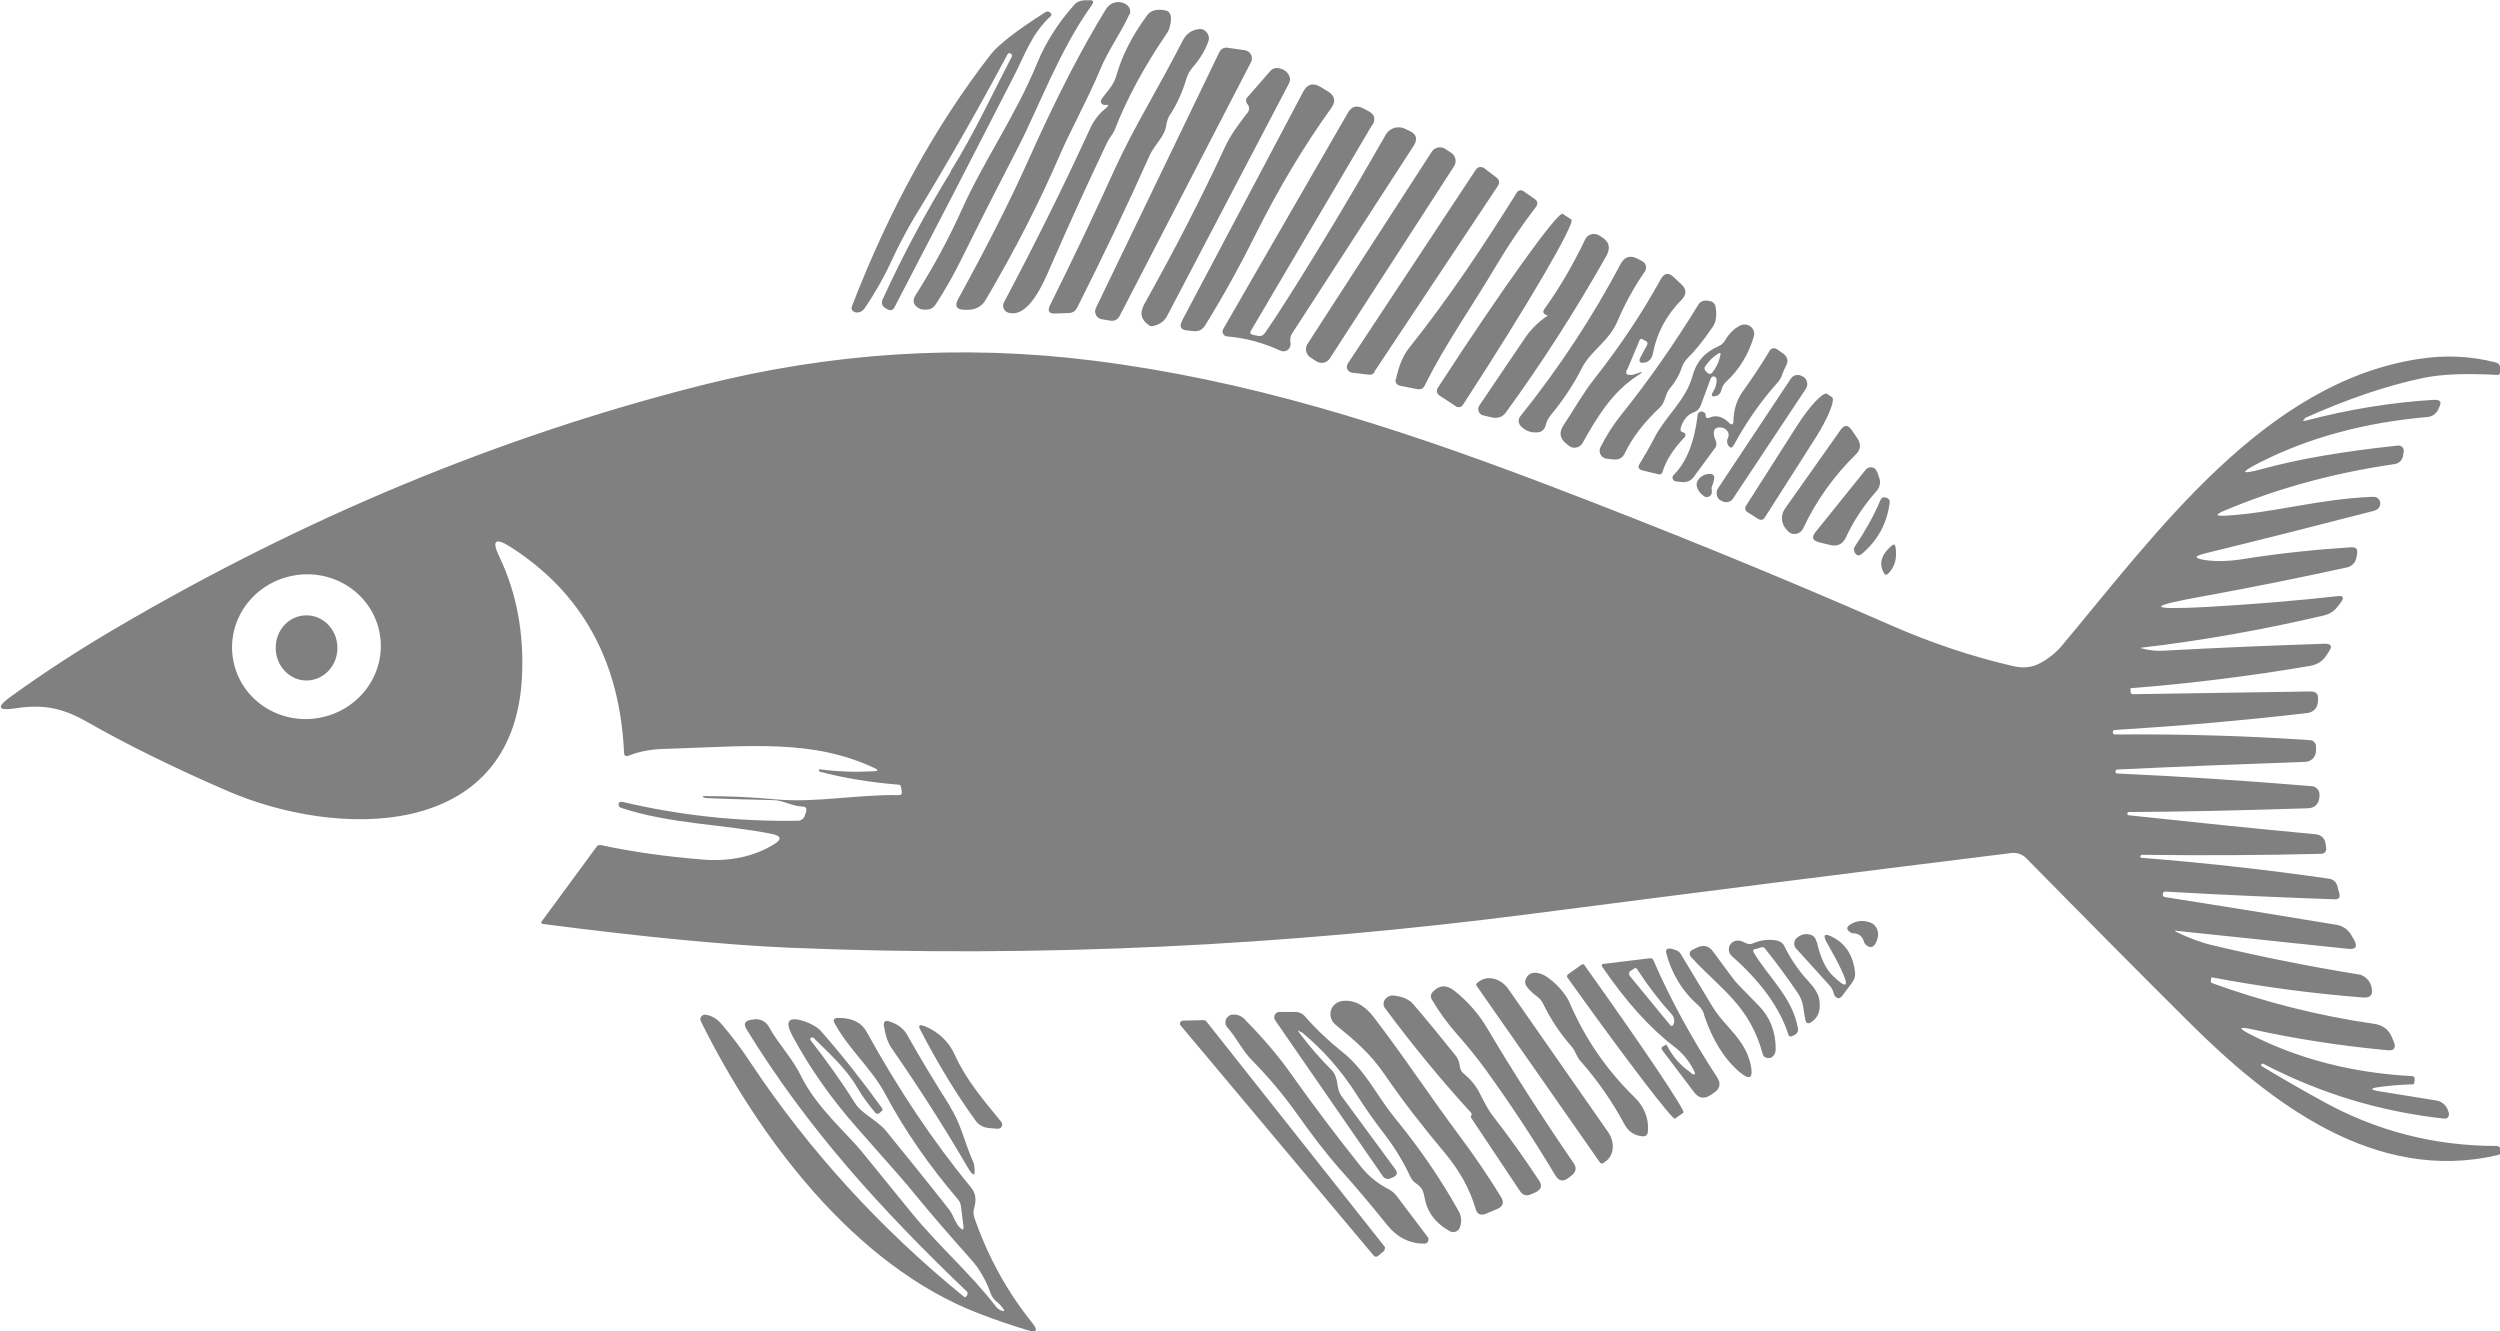 <?xml version="1.0" encoding="UTF-8"?>
<svg id="Layer_2" data-name="Layer 2" xmlns="http://www.w3.org/2000/svg" viewBox="0 0 100.55 53.55">
  <defs>
    <style>
      .cls-1 {
        fill: #808080;
      }
    </style>
  </defs>
  <g id="Layer_1-2" data-name="Layer 1">
    <path class="cls-1" d="M38.68,10.4c-.31,.63-.66,1.25-1.05,1.85-.08,.12-.18,.19-.33,.2-.15,.01-.27,0-.36-.06-.21-.13-.25-.3-.12-.51,.72-1.14,1.34-2.28,1.85-3.42,.92-2.04,2.19-3.83,3.04-5.91,.34-.83,.84-1.62,1.49-2.35,.1-.12,.25-.18,.41-.19h.19c.18-.01,.21,.05,.11,.2-1.29,1.78-2.21,4.28-2.96,5.71-.77,1.49-1.53,2.98-2.27,4.48ZM45.43,.59c.06-.12,.02-.27-.08-.37-.08-.07-.17-.11-.29-.13-.25-.03-.44,.07-.58,.28-.98,1.59-2.02,3.61-3.11,6.05-.76,1.7-1.71,3.56-2.83,5.6-.16,.29-.07,.44,.26,.44h.12c.32,0,.57-.13,.73-.41,1.16-1.97,2.15-3.9,2.97-5.8,.48-1.1,1.13-2.26,1.62-3.43,.34-.83,.83-1.46,1.18-2.24Zm-.92,3.74c-.29,.22-.51,.5-.66,.83-1.07,2.33-2.23,4.66-3.47,7,0,.01-.01,.03-.02,.05-.05,.15,.03,.31,.18,.36,.81,.26,1.42-1.17,1.68-1.77,.74-1.7,1.51-3.39,2.31-5.07,.1-.21,.21-.29,.3-.5,.5-1.28,1.2-2.57,2.09-3.87,.06-.09,.11-.19,.13-.29,.1-.39,.04-.61-.17-.65-.34-.07-.58-.01-.73,.18-.61,.82-1.02,1.63-1.25,2.44-.11,.41-.38,.63-.6,.96-.04,.07-.03,.13,.02,.18,.04,.03,.08,.05,.13,.04,.15-.02,.16,.02,.05,.1Zm-6.27,2.58c-.99,1.6-1.9,3.3-2.73,5.11-.08,.17-.04,.3,.13,.39l.1,.05s0,0,0,0c.08,.04,.18,0,.22-.07,1.67-3.2,3.27-6.3,4.8-9.29,.46-.89,.73-1.75,1.51-2.46,.01-.01,.02-.02,.02-.04,0-.04-.03-.08-.06-.1-.06-.05-.13-.05-.2,0-1.16,.74-1.89,1.31-2.19,1.7-2.22,2.86-4.08,6.24-5.58,10.13-.03,.08,.01,.18,.09,.21,.08,.04,.17,.04,.26,0,.06-.02,.12-.08,.18-.16,.39-.58,.74-1.18,1.03-1.81,.32-.69,.64-1.3,.97-1.85,1.31-2.14,2.55-4.32,3.73-6.53,.03-.05,.07-.07,.12-.04h0c.06,.03,.08,.08,.05,.14-.81,1.55-1.49,3.05-2.45,4.59Zm8.82-2.29c.29-.45,.5-.93,.65-1.43,.05-.18,.14-.34,.26-.48,.3-.35,.52-.71,.64-1.08,.03-.09,.01-.19-.04-.28-.1-.14-.21-.2-.34-.18-.3,.03-.52,.19-.66,.46-.89,1.76-1.95,3.46-2.71,5.12-.83,1.83-1.71,3.68-2.63,5.53-.11,.23-.04,.34,.21,.33l.53-.02c.17,0,.29-.08,.36-.23,1.04-2.06,2.01-4.1,2.91-6.11,.2-.44,.62-.77,.67-1.23,.02-.14,.07-.28,.14-.4Zm3.29-2.24c.02-.17-.1-.33-.28-.36l-.7-.1c-.14-.02-.27,.05-.33,.18l-4.96,10.28s-.02,.06-.03,.09c-.03,.17,.09,.34,.26,.37l.37,.06c.14,.02,.27-.05,.34-.17l5.3-10.24s.03-.07,.03-.11Zm-.19,2.17c-.34,.45-.66,.86-.9,1.38-.92,1.99-2,4.09-3.24,6.31-.2,.36-.12,.64,.22,.86,.06,.04,.18,.02,.35-.06,.15-.06,.26-.17,.34-.31l4.91-9.37c.06-.11,.06-.23,0-.34-.08-.14-.2-.23-.37-.27-.16-.04-.29,0-.4,.13l-.94,1.08s-.01,.02-.01,.03c0,.08,0,.14,.03,.17,.11,.12,.12,.25,.02,.39Zm-2.62,8.36c-.12,.23-.05,.36,.21,.38l.26,.03c.2,.02,.35-.06,.46-.23,.76-1.23,1.43-2.45,2.03-3.66,.92-1.84,1.93-3.54,3.04-5.08,.2-.28,.15-.5-.14-.68l-.3-.18c-.29-.17-.52-.11-.68,.19l-4.88,9.22Zm7.66-7.88c.14-.24,.09-.43-.16-.56l-.21-.11c-.27-.14-.47-.08-.62,.18l-5.01,8.69s-.02,.05-.03,.08c-.01,.11,.07,.21,.18,.22,.75,.06,1.47,.26,2.16,.58,0,0,0,0,.01,0,.14,.06,.3-.01,.36-.15,.03-.06,.03-.13,.02-.2-.02-.13,0-.24,.07-.35l4.89-7.55c.17-.27,.11-.47-.18-.6l-.19-.09c-.27-.12-.6-.02-.75,.24-1.4,2.46-2.74,4.69-4.01,6.69-.27,.43-.56,.86-.85,1.29-.07,.1-.16,.14-.28,.12l-.2-.04c-.11-.02-.14-.08-.08-.18l4.87-8.27Zm2.38,1.08l-4.99,7.72c-.12,.18-.07,.43,.12,.55l.23,.15c.18,.12,.43,.07,.55-.12l4.99-7.72c.12-.18,.07-.43-.12-.55l-.23-.15c-.18-.12-.43-.07-.55,.12Zm-2.31,8.85l4.98-7.49c.07-.11,.05-.25-.05-.32l-.51-.39s0,0,0,0c-.11-.07-.26-.05-.33,.06l-5.15,7.8s-.03,.07-.04,.1c-.02,.13,.08,.25,.21,.27l.68,.08c.09,.01,.18-.03,.23-.1Zm.87,.27c-.04,.16,.03,.25,.19,.29l.67,.13c.15,.03,.25-.02,.31-.16,.8-1.62,1.9-3.17,2.87-4.81,.5-.84,1.03-1.62,1.59-2.35,.1-.13,.08-.24-.05-.33l-.46-.32s0,0,0,0c-.08-.05-.2-.03-.25,.06-1.36,2.17-2.7,4.2-4.34,6.26-.24,.3-.41,.71-.52,1.24Zm2.4,1.11s0,0,0,0c.11,.07,.25,.04,.31-.07l.03-.05c2.56-3.94,4.49-7.24,4.32-7.39l-.35-.23c-.2-.1-2.43,3.01-4.99,6.95l-.03,.05s0,0,0,0c-.07,.11-.04,.25,.07,.31l.64,.42Zm3.96-3.8c-.48,.27-.85,.61-1.12,.99-.59,.86-1.21,1.79-1.88,2.78-.02,.03-.03,.06-.04,.09-.03,.14,.06,.28,.2,.31l.35,.08c.24,.05,.43-.02,.57-.22,1.42-1.95,2.77-4.05,4.03-6.28,.18-.33,.11-.58-.21-.77l-.1-.06s-.02,0-.02-.01c-.2-.1-.44-.01-.53,.19-.51,1.07-1.06,1.99-1.63,2.78-.08,.11-.06,.2,.07,.25,.14,.06,.26,.04,.37-.04,.33-.27,.31-.3-.06-.09Zm1.1,2.3c.39-.76,1.1-1.09,1.46-1.93,.31-.73,.68-1.39,1.09-1.98,0-.01,.01-.02,.02-.03,.08-.15,.02-.33-.13-.4l-.17-.09c-.3-.16-.53-.09-.69,.21-1.12,2.12-2.46,4.16-4.03,6.12-.1,.12-.09,.3,.03,.41,.18,.18,.39,.26,.65,.24,.18-.01,.29-.11,.34-.29,.03-.15,.1-.28,.2-.4,.51-.62,.92-1.24,1.24-1.87Zm1.85,.02l.5-1.19s0,0,0,0c.02-.04,.06-.05,.1-.03l.15,.08c.06,.03,.08,.08,.05,.15l-.26,.48c-.1,.2-.05,.27,.17,.23,.07-.01,.13-.04,.18-.09,.07-.06,.12-.16,.15-.31,.15-.79,.53-1.5,1.15-2.13,.2-.21,.2-.42-.02-.62l-.31-.29c-.2-.19-.37-.16-.51,.08-.75,1.37-1.64,2.7-2.67,4.01-.48,.61-.84,1.27-1.25,1.88-.18,.27-.15,.52,.11,.73,.03,.03,.07,.05,.1,.08,.02,.01,.03,.03,.05,.04,.18,.1,.41,.04,.51-.14,.58-1.04,1.2-2.06,2.21-2.71,.25-.16,.24-.19-.04-.08-.08,.03-.16,.05-.25,.05-.15,0-.2-.06-.14-.2Zm2.2-.1c.04-.13,.12-.24,.21-.34,.3-.29,.65-.72,1.03-1.28,.13-.19,.17-.46,.11-.81-.03-.15-.15-.23-.37-.24-.13-.01-.25,.05-.32,.16-.97,1.58-2,3.06-3.11,4.44-.31,.39-.59,.82-.83,1.3-.02,.03-.03,.07-.03,.11-.02,.18,.11,.33,.28,.35l.28,.03c.21,.02,.36-.06,.45-.25,.3-.63,.77-1.24,1.42-1.85,.21-.19,.19-.53,.41-.78,.21-.25,.37-.53,.47-.84Zm-.05,2.44c.1-.32,.27-.52,.53-.62,.14-.05,.23-.15,.28-.29l.4-1.08s.05-.07,.1-.07c.06,0,.12,.04,.13,.11,.01,.17-.03,.33-.13,.49-.11,.18-.07,.24,.13,.18,.1-.03,.16-.1,.19-.22,.03-.13,.09-.25,.19-.34,.54-.5,.91-1.11,1.12-1.83,.03-.09,.02-.19-.03-.28-.1-.18-.33-.25-.52-.16-.25,.13-.46,.34-.62,.62-.06,.1-.15,.17-.26,.22-.54,.23-.89,.63-1.04,1.2-.26,.96-1.07,1.59-1.53,2.48-.19,.37-.39,.71-.59,1.04-.09,.14-.05,.23,.11,.27l.62,.15c.1,.03,.16,0,.19-.1,.14-.46,.44-.92,.89-1.39,.03-.04,.04-.08,.02-.12-.01-.04-.04-.06-.08-.07-.1-.02-.13-.08-.1-.18Zm1.26-2.2s0,0,0,0c-.05,.05-.13,.05-.18,0l-.1-.1s-.04-.08-.02-.13c.17-.26,.37-.45,.59-.57,0,0,.02,0,.03,0,.02,0,.03,.02,.02,.04-.05,.3-.17,.55-.34,.75Zm.68,2c-.26-.25-.52-.32-.79-.2-.1,.04-.15,0-.15-.1,0-.05-.02-.09-.07-.12-.02-.01-.04-.02-.07-.03-.09-.01-.17,.05-.18,.14-.13,1.1-.45,1.9-.97,2.42-.02,.02-.04,.05-.04,.08-.01,.08,.04,.15,.12,.17l.28,.03c.17,.02,.34-.06,.44-.19l.86-1.17c.08-.1,.08-.21,.03-.33-.04-.08-.07-.17-.07-.26-.01-.16,.06-.24,.22-.25,.12,0,.22,.03,.29,.11,.09,.09,.11,.2,.06,.31-.05,.1-.05,.19,0,.28,.08,.15,.16,.15,.24,0,.49-.9,1.07-1.74,1.75-2.5,.09-.1,.16-.22,.2-.35,.04-.11,.08-.21,.14-.32,.11-.2,.07-.36-.11-.5l-.26-.18s-.01,0-.02-.01c-.09-.05-.21-.02-.26,.07-.34,.57-.71,1.12-1.09,1.65-.23,.32-.36,.71-.37,1.17,0,.17-.07,.19-.19,.08Zm23.14-.11h0s0-.06,.03-.08c1.72-.77,3.31-1.31,4.76-1.61,.72-.15,1.71-.19,2.99-.12,.04,0,.07-.02,.08-.06l.02-.13c.03-.17-.04-.28-.21-.32-.98-.25-2.01-.3-3.09-.13-6.18,.96-10.49,6.94-14.29,11.48-.26,.32-.57,.57-.93,.76-.32,.17-.69,.21-1.12,.1-1.63-.38-3.24-.92-4.84-1.62-4.49-1.97-9.15-3.87-13.98-5.71-6.29-2.39-12-4.18-18.16-4.95-5.28-.66-10.54-.32-15.78,1.01-8.08,2.05-15.9,5.3-23.47,9.74-1.54,.9-2.96,1.83-4.26,2.77-.59,.42-.52,.58,.19,.47,1.09-.17,1.86-.03,2.84,.52,1.59,.91,3.47,1.84,5.66,2.79,4.4,1.92,11.48,2.05,11.87-4.49,.1-1.8-.2-3.44-.91-4.93-.31-.64-.16-.77,.44-.39,2.89,1.84,4.41,4.6,4.58,8.28,0,.13,.07,.17,.19,.12,.43-.17,.92-.26,1.47-.27,3.45-.11,5.9-.4,8.41,.77,.17,.08,.16,.12-.03,.13-.7,.04-1.43,.02-2.18-.08-.01,0-.02,0-.02,.02v.02s0,.05,.04,.06c.99,.26,2.04,.43,3.16,.52,.06,0,.09,.04,.1,.09l.03,.2c.01,.09-.02,.13-.11,.13-1.72-.03-3.35,.32-4.98,.17-.91-.09-1.87-.13-2.87-.13-.07,0-.07,.02-.01,.05,.04,.02,.09,.03,.14,.03,.88,.04,1.76,.06,2.64,.08,.42,0,.78,.25,1.19,.26,.14,0,.19,.07,.15,.21l-.05,.15c-.03,.12-.15,.21-.27,.21-2.39,.04-4.75-.21-7.07-.76-.03,0-.06,0-.08,0-.04,.02-.07,.05-.07,.09,0,.08,.03,.13,.1,.15,1.92,.65,4.21,.67,6.06,1.05,.39,.08,.42,.22,.07,.43-.81,.49-1.77,.69-2.87,.6-1.46-.12-2.82-.31-4.07-.58-.07-.01-.13,0-.17,.06-.74,1.01-1.48,2.01-2.22,3.02,0,0,0,.02-.01,.02,0,.03,.02,.06,.05,.07,4.08,.53,7.41,.85,9.99,.96,9.97,.41,19.85-.08,29.74-1.36,6.42-.83,12.87-1.65,19.34-2.45,.23-.03,.46,.05,.62,.22,2.14,2.18,4.31,4.37,6.52,6.57,3.25,3.24,7.48,6.51,12.42,5.36,.05-.01,.09-.03,.11-.06,.03-.04,.05-.09,.04-.14-.02-.1-.1-.17-.2-.17-2.49,0-4.84-.6-7.04-1.83-.8-.44-1.6-.9-2.38-1.37-.04-.02-.04-.05-.03-.08h0s.04-.04,.07-.03c2.28,1.19,4.7,1.93,7.28,2.21,.03,0,.05,0,.08,0,.09-.03,.14-.13,.11-.23l-.03-.1c-.07-.21-.26-.37-.48-.4l-2.29-.37c-.37-.06-.37-.12,0-.17,.35-.05,.8-.09,1.36-.11,.03,0,.05-.02,.05-.05l.02-.13c.01-.1-.03-.15-.13-.15-2.37-.13-4.53-.68-6.47-1.67-.51-.26-.49-.33,.07-.21,1.71,.38,3.52,.66,5.43,.84,.27,.03,.36-.09,.26-.34l-.07-.17c-.13-.32-.37-.5-.71-.55-2.23-.32-4.41-.87-6.53-1.64-.04-.02-.06-.05-.05-.1l.02-.11s.01-.02,.03-.02c2.01,.38,4.03,.65,6.08,.81,.29,.02,.4-.11,.34-.39-.04-.19-.14-.35-.31-.46-.07-.04-.14-.07-.22-.08-1.98-.32-3.92-.71-5.82-1.16-.49-.11-.99-.3-1.49-.54-.1-.05-.1-.07,.02-.05l6.86,.72c.33,.04,.41-.09,.24-.38l-.1-.17c-.14-.24-.35-.38-.63-.42-2.29-.38-4.57-.75-6.86-1.11-.07-.01-.1-.05-.09-.12h0c0-.07,.05-.1,.11-.1,2.26,.13,4.53,.23,6.8,.31,.17,0,.23-.07,.19-.23l-.08-.3c-.04-.16-.17-.28-.34-.3-2.5-.36-5.01-.64-7.54-.84-.03,0-.05-.02-.05-.05h0s.03-.07,.07-.07c2.42,.03,4.82,.02,7.21-.04,0,0,.02,0,.02,0,.12-.01,.2-.12,.18-.23l-.02-.15c-.03-.25-.18-.39-.43-.41-2.48-.23-4.98-.49-7.49-.76-.04,0-.06-.03-.06-.07h0s.02-.06,.06-.06c1.97-.01,4.36-.06,7.17-.15,.3,0,.47-.16,.5-.46,0-.04,0-.09,0-.13-.02-.16-.15-.29-.31-.3-2.76-.23-5.37-.4-7.82-.51-.05,0-.08-.03-.08-.08h0s.02-.07,.07-.08c2.54-.12,5.06-.22,7.58-.31,0,0,0,0,.01,0,.24-.02,.42-.22,.41-.47v-.18c-.02-.12-.11-.21-.23-.22-2.59-.18-5.21-.25-7.85-.23-.06,0-.09-.03-.09-.09h0c0-.06,.02-.09,.08-.09,2.58-.16,5.15-.38,7.72-.68,.27-.03,.42-.19,.45-.46,0-.03,0-.07,0-.1,.02-.21-.08-.31-.29-.31l-7.14,.11c-.07,0-.11-.03-.11-.1v-.14s0,0,0,0c2.42-.19,4.83-.49,7.23-.9,.28-.05,.5-.19,.65-.42l.1-.16c.15-.21,.09-.31-.17-.31-2.11,.07-4.28,.16-6.49,.28-.3,.02-.6-.02-.89-.1-.03,0-.03-.02,0-.02,2.48-.29,4.93-.73,7.36-1.3,.2-.05,.39-.16,.52-.33l.14-.18c.16-.21,.11-.3-.15-.26-1.73,.19-3.46,.33-5.21,.43-2.46,.13-2.48-.02-.05-.45,1.86-.34,3.75-.72,5.67-1.14,.19-.04,.33-.19,.37-.37l.03-.16c.04-.2-.03-.29-.23-.28-1.43,.09-2.87,.24-4.32,.47-.62,.1-1.15,.11-1.58,.04-.43-.07-.43-.15,0-.26,2.21-.54,4.47-1.11,6.79-1.71,.1-.03,.18-.07,.22-.13,.05-.08,.07-.16,.05-.23-.04-.14-.13-.21-.28-.21-2.18,.08-3.99,.65-5.95,.76-.4,.02-.41-.04-.04-.2,2.13-.9,4.41-1.52,6.82-1.87,.23-.03,.36-.17,.38-.4l.02-.12s0-.03,0-.04c-.01-.12-.12-.21-.24-.19-2.18,.23-3.99,.54-5.45,.94-.88,.24-.91,.15-.1-.26,1.97-1,4.22-1.61,6.75-1.83,.18-.02,.32-.11,.41-.27l.05-.11c.12-.22,.05-.32-.2-.31-1.7,.1-3.44,.38-5.21,.85-.03,0-.06,0-.07-.04ZM15.27,25.47c.29,1.58-.79,3.1-2.42,3.4h0c-1.63,.3-3.18-.74-3.47-2.32-.29-1.58,.79-3.1,2.42-3.4h0c1.63-.3,3.18,.74,3.47,2.32h0Zm56.75-10.23l-2.92,4.4c-.11,.16-.06,.39,.1,.49h.02c.16,.12,.39,.08,.49-.09l2.92-4.4c.11-.16,.06-.39-.1-.49h-.02c-.16-.12-.39-.08-.49,.09Zm-1.29,5.64s0,0,0,0c.08,.05,.19,.03,.24-.05l2.04-3.2s0,0,0,0c.52-.82,.82-1.56,.67-1.66l-.2-.13c-.15-.09-.7,.49-1.22,1.31l-2.04,3.2s0,0,0,0c-.05,.08-.03,.19,.05,.24l.46,.29Zm3.3-3.59l-2.24,3.17c-.16,.23-.16,.53,0,.76l.08,.1c.04,.05,.09,.09,.14,.12,.19,.09,.42,.01,.51-.18,.52-1.11,1.23-2.11,2.13-2.99,.19-.19,.21-.4,.06-.63-.08-.11-.15-.23-.23-.34-.15-.22-.3-.23-.46,0Zm1.46,1.68s-.04-.09-.08-.12c-.11-.09-.28-.07-.37,.04l-2.02,2.51c-.17,.21-.12,.34,.14,.41l.45,.11c.29,.07,.5-.03,.63-.3,.32-.69,.74-1.31,1.24-1.88,.12-.13,.17-.33,.11-.5l-.09-.27Zm-6.64,.61c.04-.1,.07-.19,.09-.3,.03-.15-.03-.22-.18-.22-.16,0-.29,.06-.4,.17-.11,.11-.15,.23-.1,.38,.04,.13,.14,.25,.28,.35,.04,.03,.09,.04,.13,.03,.11-.01,.19-.11,.18-.22,0-.01,0-.05-.01-.12,0-.03,0-.05,.01-.08Zm5.72,2.53s.01,.08,.03,.12c.08,.12,.17,.14,.28,.05,.63-.53,1.01-1.21,1.12-2.04,.02-.12-.03-.2-.16-.23-.1-.03-.17,.01-.21,.11-.29,.68-.61,1.23-1.02,1.85-.03,.05-.05,.09-.05,.13Zm1.24,.99s.07,.03,.1,0c.29-.26,.4-.62,.33-1.09-.02-.12-.07-.14-.16-.06-.44,.38-.53,.76-.28,1.14,0,0,0,0,0,0Zm-63.49,1.65c-.69,0-1.24,.59-1.23,1.32,0,.72,.57,1.31,1.25,1.3s1.24-.59,1.23-1.32c0-.72-.57-1.31-1.25-1.3Zm62.64,13.11c.02,.06,.05,.11,.1,.15,.15,.13,.28,.1,.37-.06,.11-.2,.14-.39,.07-.57-.06-.15-.17-.25-.35-.3-.29-.08-.55-.03-.77,.13-.11,.08-.11,.17,0,.26,.05,.04,.1,.06,.17,.07,.21,0,.35,.12,.42,.33Zm-1.91,0c-.03-.15-.12-.24-.26-.27-.19-.05-.36,0-.52,.13,0,0,0,0-.01,.01-.12,.11-.13,.3-.02,.42l1.35,1.49c.08,.09,.13,.19,.16,.3,.01,.05,.03,.1,.06,.13,.1,.11,.19,.1,.28-.01l.41-.55c.09-.12,.13-.26,.11-.41-.07-.63-.34-1.08-.81-1.36-.44-.25-.53-.16-.27,.27,.22,.38,.39,.7,.51,.96,.36,.75,.24,.83-.35,.25-.27-.27-.48-.72-.62-1.35Zm-2.43,.31l.22-.07c.05-.02,.11,0,.14,.04,.48,.6,.92,1.2,1.32,1.79,.26,.39,.22,.65,.31,1.08,.03,.15,.11,.19,.24,.1,.29-.19,.39-.49,.32-.91-.03-.21-.18-.46-.44-.74-.39-.42-.71-.89-.96-1.4-.06-.13-.17-.2-.3-.23-.32-.06-.63-.03-.93,.1-.13,.06-.25,.05-.37-.02-.09-.05-.18-.08-.28-.08-.1,0-.2,.04-.27,.12-.13,.15-.11,.37,.03,.5,1.17,1.03,1.93,2.08,2.28,3.16,0,0,0,.01,0,.02,.03,.05,.09,.07,.14,.05l.1-.05c.12-.06,.17-.16,.14-.29-.22-1.22-1.16-2.01-1.77-3.02-.05-.08-.03-.13,.06-.16Zm-.83,1.3c-.32-.42-.61-.82-.89-1.2-.17-.23-.38-.28-.64-.16l-.15,.07c-.18,.08-.2,.2-.07,.34,1.23,1.32,2.33,1.94,2.86,3.88,.02,.08,.09,.14,.17,.15,.1,.01,.17,0,.22-.05,.09-.08,.13-.18,.13-.31,0-.7-.23-1.28-.69-1.75-.62-.63-.93-.95-.94-.97Zm-1.26,1.33c.34,1.02,.82,1.8,1.44,2.32,.4,.34,.55,.25,.45-.26-.22-1.09-1.05-1.54-1.56-2.4-.42-.7-.84-1.4-1.26-2.09-.04-.07-.1-.11-.16-.14-.09-.04-.19-.07-.29-.08-.02,0-.04,0-.05,0-.07,.02-.11,.09-.09,.16,.21,.81,.62,1.53,1.29,2.12,.11,.1,.2,.23,.24,.37Zm-.54,2.33c-.41-.28-.73-.65-.96-1.11,0,0,0-.01-.02,0l-.13,.07c-.06,.04-.07,.08-.03,.14l1.28,1.69c.19,.26,.42,.3,.69,.11,.04-.03,.09-.06,.13-.09,.23-.16,.27-.36,.12-.6-1.04-1.59-1.9-3.17-2.57-4.72-.03-.06-.07-.08-.13-.08l-1.89,.23s-.02,0-.03,.01c-.03,.02-.04,.07-.01,.1,.96,1.41,1.93,2.48,2.89,3.21,.34,.26,.6,.57,.79,.95,.1,.19,.05,.23-.12,.11Zm-2.45-3.9c-.04-.06-.02-.14,.04-.18l.17-.11s.06-.01,.08,.02c.44,.68,.91,1.29,1.4,1.83,.1,.11,.13,.24,.09,.38-.04,.11-.09,.13-.17,.03l-1.61-1.96s0,0-.01-.01Zm-2.49-.03s-.04,.07-.02,.1l.07,.1s.05,.07,.08,.11c2.26,3.16,4.14,5.61,4.19,5.48l.34-.24s0,0,0,0c.09-.07-1.66-2.68-3.92-5.84l-.07-.1s0,0,0,0c-.03-.03-.07-.04-.11-.01l-.56,.4Zm.54,3.5c.69,.79,1.27,1.63,1.74,2.51,.16,.3,.4,.46,.71,.49,.15,.02,.23-.05,.24-.2,.04-.53-.15-1-.57-1.4-1.12-1.1-1.97-2.35-2.58-3.77-.18-.44-.8-1.06-1.18-1.17-.27-.08-.45-.03-.56,.17-.07,.13-.06,.25,.03,.37,.11,.14,.24,.26,.39,.37,.11,.08,.2,.18,.26,.31,.3,.62,.68,1.19,1.13,1.7,.18,.21,.2,.42,.39,.63Zm.77,4.07s.07,.04,.11,.02l.11-.08s0,0,0,0c.34-.24,.39-.77,.09-1.19l-4.01-5.75c-.29-.41-.8-.55-1.15-.31l-.11,.08s0,0,0,0c-.03,.03-.04,.08-.01,.11l4.97,7.12Zm-5.85-6.91c-.32-.26-.61-.25-.87,.02-.1,.1-.12,.22-.04,.34,.3,.51,.65,.98,1.04,1.42,.39,.44,.76,.9,1.09,1.35,.95,1.31,1.9,2.74,2.83,4.29,.14,.23,.32,.26,.53,.09l.13-.1c.17-.14,.2-.31,.07-.49-1.28-1.87-2.43-3.66-3.46-5.4-.34-.58-.78-1.09-1.32-1.52Zm.68,4.94s-.01,.07-.03,.11c0,.02,0,.03,.01,.05l1.96,2.94c.12,.18,.27,.22,.46,.13l.18-.08c.22-.11,.27-.26,.13-.47-.58-.88-1.21-1.77-1.89-2.64-.11-.14-.27-.42-.49-.86-.15-.3-.37-.57-.64-.79-.09-.07-.14-.16-.16-.27-.03-.19-.05-.31-.18-.47-.52-.65-1.08-1.34-1.68-2.04-.17-.21-.44-.33-.81-.37-.12-.01-.23,.03-.33,.14-.09,.1-.1,.25-.02,.36,1.14,1.54,2.3,2.94,3.47,4.22,.01,.01,.02,.03,.01,.04Zm-2.18-1.47c-.6-.86-1.18-1.66-1.75-2.41-.38-.5-.81-.72-1.28-.66-.14,.02-.26,.09-.35,.19-.19,.23-.15,.57,.08,.76,.77,.63,1.39,1.14,1.99,2.02,.69,1.01,1.51,2.07,2.45,3.19,.57,.69,.97,1.42,1.2,2.2,.06,.22,.2,.28,.41,.2l.45-.19c.24-.1,.3-.26,.16-.49-.5-.81-1.05-1.63-1.65-2.43-.58-.78-1.14-1.57-1.7-2.37Zm-4.67-1.83c.88,.73,1.62,1.57,2.22,2.52,.33,.52,.71,1.06,1.14,1.62,.4,.52,.74,1.08,1.02,1.68,.06,.12,.14,.22,.25,.29,.07,.04,.13,.1,.18,.16,.06,.07,.11,.19,.14,.37,.1,.59,.43,1.05,1.02,1.38,.02,0,.03,.02,.05,.02,.15,.05,.31-.03,.36-.18,.08-.23,.06-.46-.07-.68-.71-1.27-1.56-2.51-2.56-3.73-.71-.87-1.17-1.9-2.1-2.64-.54-.43-1.05-.91-1.52-1.45-.09-.1-.23-.16-.37-.16h-.63s-.09,0-.13,.04c-.1,.07-.12,.21-.05,.3l4.33,6.27c.07,.1,.2,.14,.31,.08l.12-.05c.14-.07,.17-.17,.08-.3l-2.17-2.95c-.08-.11-.13-.24-.15-.38-.04-.32-.12-.54-.24-.66-.46-.46-.89-.95-1.28-1.47-.12-.16-.1-.18,.05-.05Zm-13.42,10.58l-.09,.09s-.03,.02-.04,0c-3.37-2.74-6.24-5.88-8.59-9.41-.36-.55-.75-1.07-1.17-1.56-.18-.22-.4-.35-.65-.39-.04,0-.08,0-.11,.02-.09,.05-.13,.16-.08,.25,2.3,4.64,6.15,9.81,11.16,11.74,.69,.27,1.35,.49,1.98,.68,.37,.11,.43,.01,.19-.29-1-1.24-1.78-2.65-2.33-4.23-.04-.13-.05-.26-.01-.39,.1-.33,.06-.6-.11-.81-1.54-1.87-2.94-3.97-4.22-6.29-.2-.36-.57-.55-1.13-.55-.19,0-.23,.08-.14,.24,.6,1.08,1.49,1.8,2.04,2.85,.77,1.44,1.74,2.84,2.91,4.21,.07,.08,.11,.18,.12,.29l.1,.78c.02,.16-.03,.18-.14,.07-.07-.07-.13-.16-.18-.26-.1-.22-.18-.37-.23-.44-.84-1.07-1.7-2.13-2.56-3.19-.36-.44-.97-.68-1.25-1.12-.55-.88-1.15-1.71-1.78-2.52-.03-.04-.03-.08,0-.11h0s.08-.03,.11,0c.63,.63,1.31,1.23,1.75,1.99,.21,.36,.46,.7,.74,1.03,.04,.05,.11,.05,.16,.01l.11-.1s.03-.05,.01-.08c-.79-1.1-1.62-2.15-2.48-3.13-.16-.18-.51-.34-.68-.39-.62-.2-.77,0-.47,.57,.69,1.29,1.56,2.53,2.6,3.71,1.33,1.5,2.1,2.38,2.31,2.65,.71,.87,1.48,1.75,2.29,2.66,.32,.36,.59,.81,.78,1.35,.05,.13,.12,.24,.23,.33,.09,.07,.17,.15,.24,.24,.12,.15,.1,.19-.07,.12-.06-.03-.11-.07-.16-.12-1.04-1.36-2.31-2.44-3.44-3.83-.65-.8-1.31-1.61-1.96-2.41-.61-.75-1.84-1.8-2.45-3.04-.38-.78-.91-1.28-1.31-2.01-.12-.21-.36-.33-.6-.29l-.13,.02c-.24,.04-.29,.17-.17,.37,2.5,4.07,5.45,7.28,8.87,10.56,.04,.04,.04,.08,0,.12Zm11.17-11.06c-.16-.17-.34-.23-.53-.21-.06,0-.12,.03-.17,.08-.13,.11-.14,.31-.02,.44,.37,.42,.59,.91,.97,1.3,.66,.67,1.27,1.39,1.81,2.15,.68,.96,1.25,1.69,1.71,2.21,.67,.74,1.31,1.51,1.94,2.29,.4,.49,.89,.74,1.49,.74,.04,0,.07-.01,.1-.03,.07-.06,.09-.16,.03-.24l-1.24-1.64c-.09-.12-.2-.21-.33-.28-.43-.22-.8-.52-1.1-.89-.98-1.23-1.92-2.47-2.79-3.7-.54-.77-1.17-1.5-1.87-2.21Zm-11.87,3.49c-.6-.95-1.18-1.9-1.73-2.88-.15-.27-.4-.45-.73-.55-.16-.05-.23,.01-.21,.18,.06,.38,.16,.69,.32,.91,1.08,1.56,2.1,3.15,3.05,4.78,.24,.41,.33,.38,.26-.09,0-.04-.04-.15-.12-.32-.29-.7-.44-1.39-.85-2.03Zm10.19-3.48l-.83,.02s-.06,.01-.08,.03c-.05,.04-.06,.12-.01,.17l7.76,9.25s0,0,0,0c.04,.05,.12,.06,.17,.02l.25-.21s.06-.12,.02-.17l-7.17-9.06s-.06-.05-.1-.05Zm-11.24,.24c-.2-.08-.25-.03-.15,.16,.71,1.36,1.44,2.57,2.21,3.63,.12,.18,.32,.29,.54,.31l.36,.03s.09-.01,.12-.04c.07-.06,.08-.17,.02-.24-.68-.83-1.41-1.68-1.86-2.68-.25-.55-.66-.94-1.24-1.18Z"/>
  </g>
</svg>